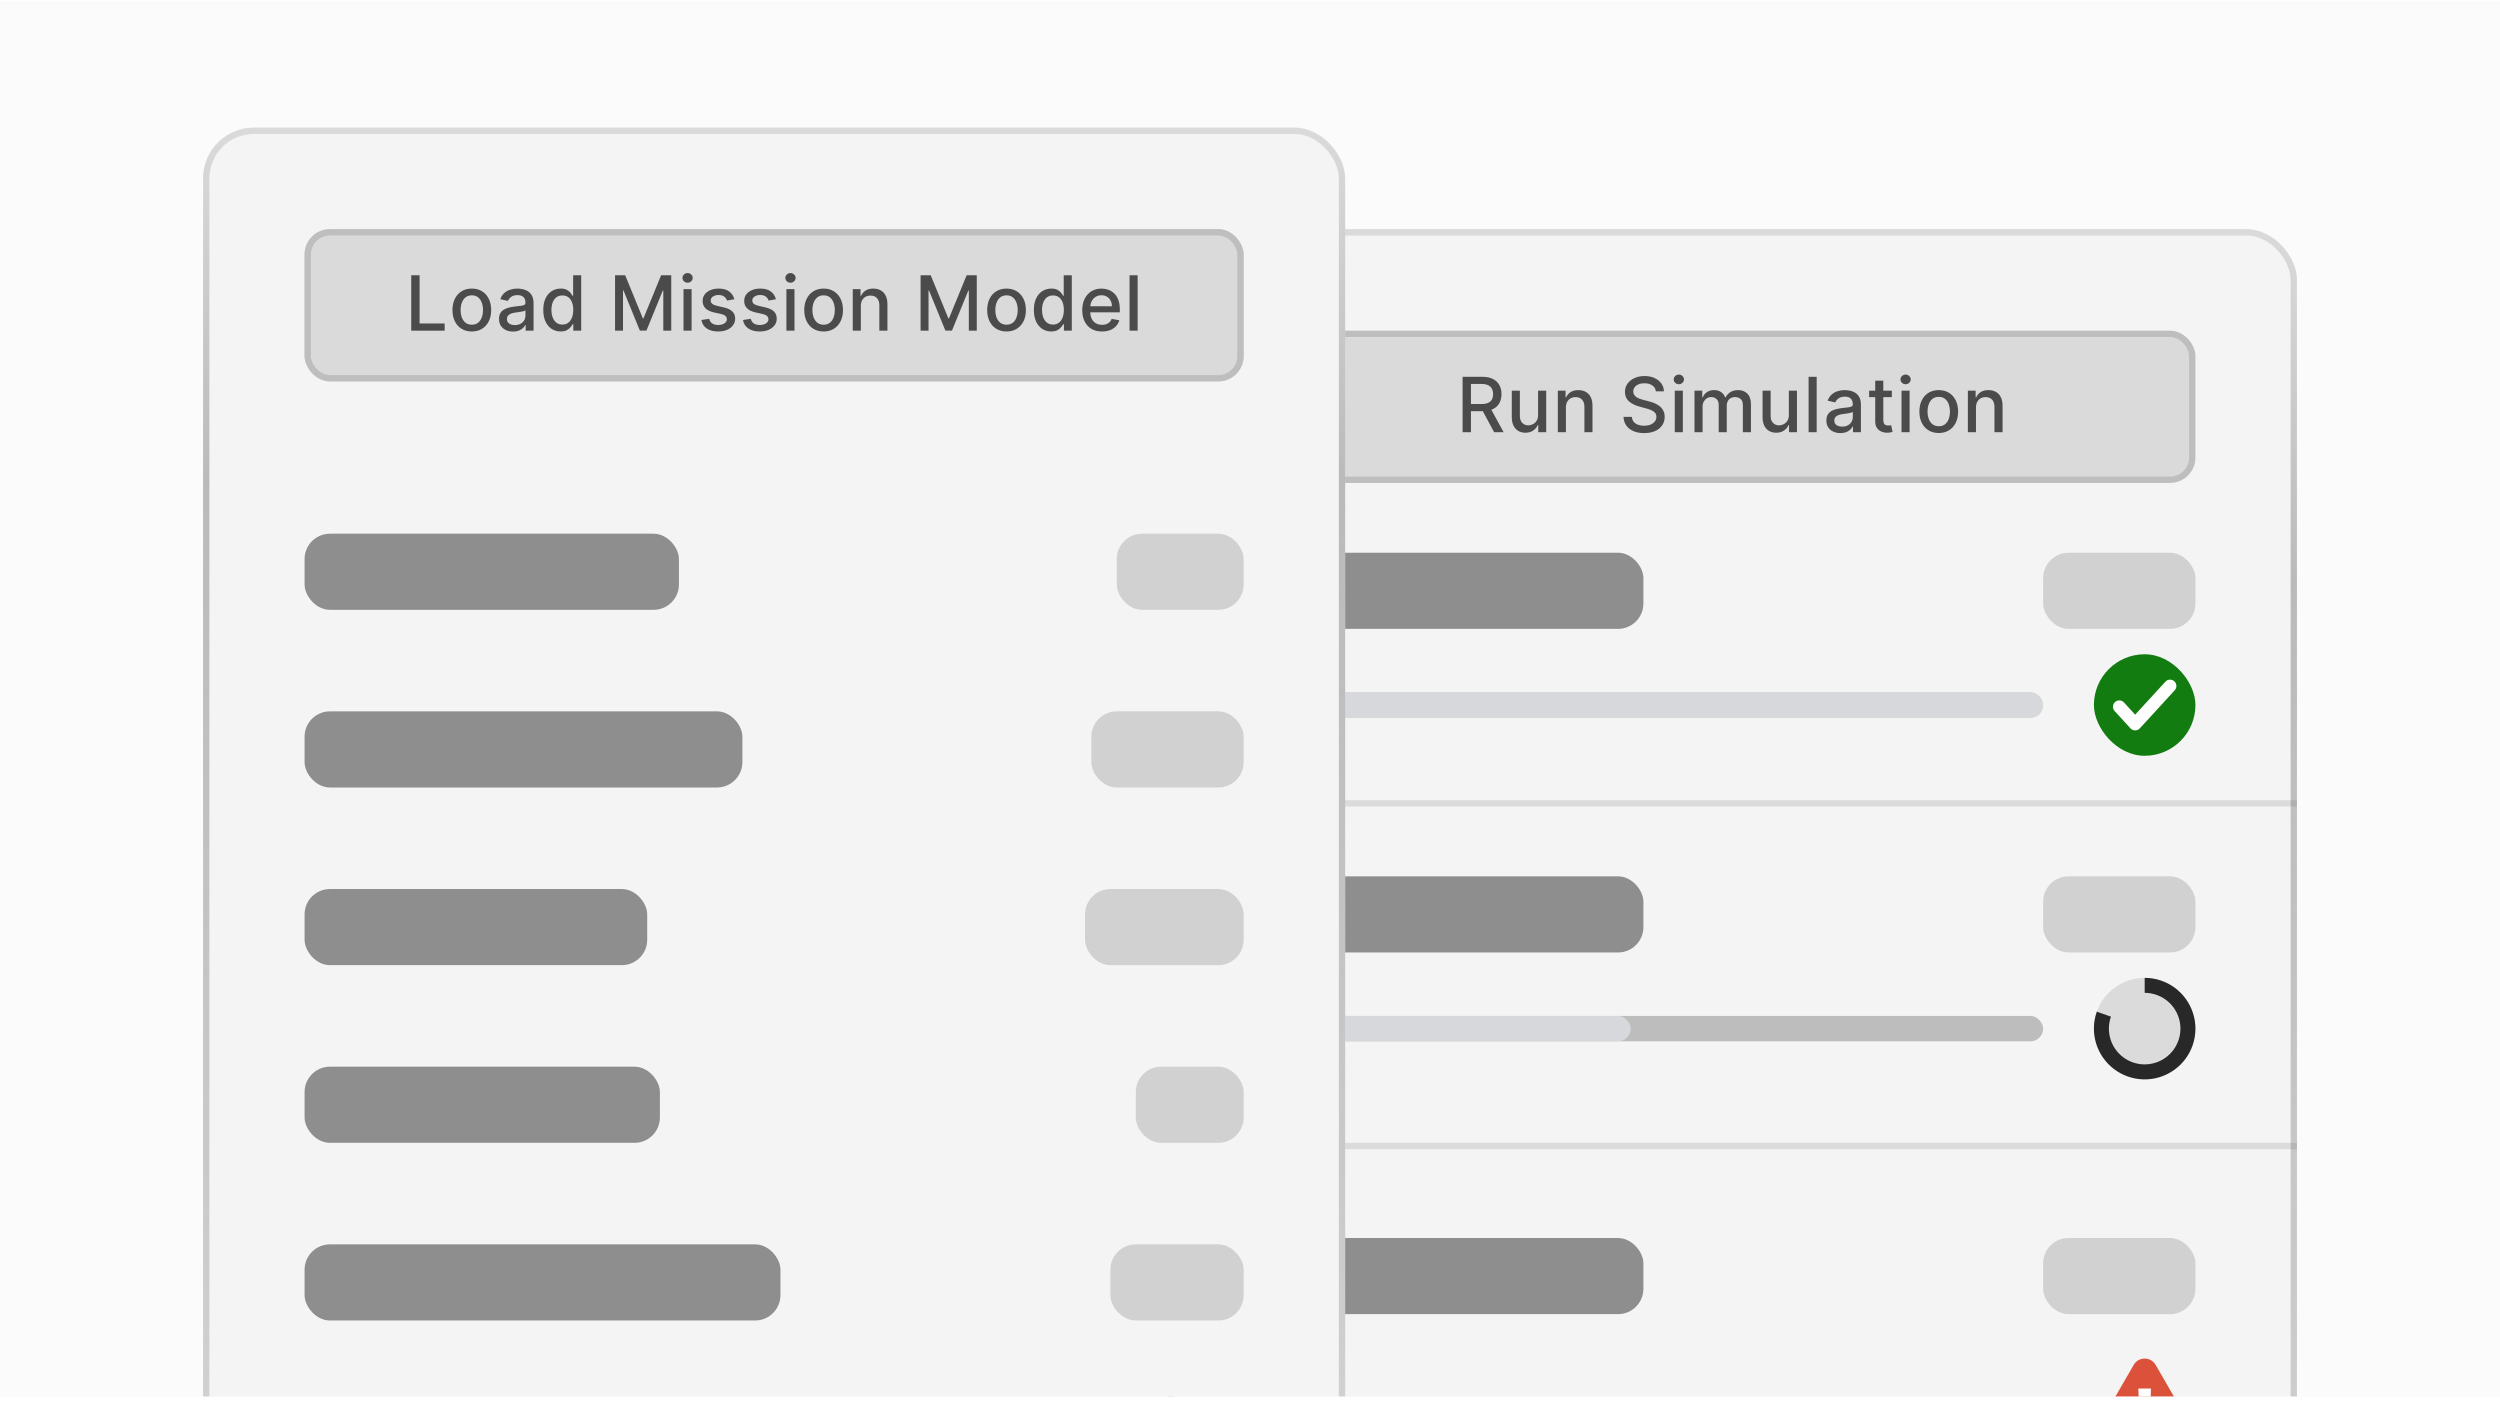 <svg width="394" height="221" viewBox="0 0 394 221" fill="none" xmlns="http://www.w3.org/2000/svg">
<g clip-path="url(#clip0_177_5379)">
<rect width="394" height="220" transform="translate(0 0.111)" fill="#FBFBFB"/>
<g filter="url(#filter0_bd_177_5379)">
<g clip-path="url(#clip1_177_5379)">
<rect x="184" y="32.111" width="178" height="230" rx="8" fill="#F4F4F4"/>
<rect x="200.5" y="48.611" width="145" height="23" rx="3.5" fill="#DADADA"/>
<path opacity="0.7" d="M230.505 64.111V55.384H233.616C234.292 55.384 234.853 55.5 235.299 55.733C235.748 55.966 236.083 56.288 236.305 56.7C236.526 57.109 236.637 57.582 236.637 58.119C236.637 58.654 236.525 59.124 236.3 59.53C236.079 59.933 235.744 60.247 235.295 60.472C234.849 60.696 234.288 60.808 233.612 60.808H231.255V59.675H233.492C233.918 59.675 234.265 59.614 234.532 59.492C234.802 59.369 234.999 59.192 235.124 58.959C235.249 58.726 235.312 58.446 235.312 58.119C235.312 57.79 235.248 57.504 235.12 57.263C234.995 57.021 234.798 56.837 234.528 56.709C234.261 56.578 233.91 56.513 233.475 56.513H231.822V64.111H230.505ZM234.813 60.173L236.969 64.111H235.469L233.356 60.173H234.813ZM242.403 61.396V57.565H243.682V64.111H242.429V62.977H242.361C242.21 63.327 241.969 63.618 241.636 63.851C241.307 64.081 240.896 64.196 240.405 64.196C239.984 64.196 239.612 64.104 239.288 63.919C238.967 63.732 238.714 63.455 238.53 63.088C238.348 62.722 238.257 62.269 238.257 61.729V57.565H239.531V61.575C239.531 62.021 239.655 62.377 239.902 62.641C240.149 62.905 240.47 63.037 240.865 63.037C241.104 63.037 241.341 62.977 241.577 62.858C241.815 62.739 242.013 62.558 242.169 62.317C242.328 62.075 242.406 61.769 242.403 61.396ZM246.788 60.224V64.111H245.514V57.565H246.737V58.631H246.818C246.968 58.284 247.204 58.006 247.525 57.795C247.849 57.585 248.257 57.48 248.748 57.48C249.194 57.48 249.585 57.574 249.92 57.761C250.255 57.946 250.515 58.222 250.7 58.588C250.885 58.955 250.977 59.408 250.977 59.947V64.111H249.703V60.101C249.703 59.627 249.579 59.256 249.332 58.989C249.085 58.719 248.745 58.584 248.314 58.584C248.018 58.584 247.755 58.648 247.525 58.776C247.298 58.904 247.117 59.091 246.984 59.338C246.853 59.582 246.788 59.878 246.788 60.224ZM260.964 57.676C260.918 57.273 260.731 56.96 260.401 56.739C260.072 56.514 259.657 56.402 259.157 56.402C258.799 56.402 258.489 56.459 258.228 56.572C257.967 56.683 257.763 56.837 257.619 57.033C257.476 57.226 257.405 57.446 257.405 57.693C257.405 57.901 257.454 58.08 257.55 58.23C257.65 58.381 257.779 58.507 257.938 58.609C258.1 58.709 258.273 58.793 258.458 58.861C258.643 58.926 258.82 58.98 258.991 59.023L259.843 59.244C260.121 59.312 260.407 59.405 260.699 59.521C260.992 59.638 261.263 59.791 261.513 59.982C261.763 60.172 261.965 60.408 262.119 60.689C262.275 60.97 262.353 61.307 262.353 61.699C262.353 62.193 262.225 62.632 261.969 63.016C261.717 63.399 261.349 63.702 260.866 63.923C260.386 64.145 259.805 64.256 259.123 64.256C258.469 64.256 257.904 64.152 257.427 63.945C256.949 63.737 256.576 63.443 256.306 63.062C256.036 62.679 255.887 62.224 255.859 61.699H257.18C257.205 62.014 257.307 62.277 257.486 62.487C257.668 62.695 257.9 62.849 258.181 62.952C258.465 63.051 258.776 63.101 259.114 63.101C259.486 63.101 259.817 63.043 260.107 62.926C260.4 62.807 260.63 62.642 260.797 62.432C260.965 62.219 261.049 61.97 261.049 61.686C261.049 61.428 260.975 61.216 260.827 61.051C260.682 60.886 260.485 60.75 260.235 60.642C259.988 60.534 259.708 60.439 259.395 60.357L258.364 60.075C257.665 59.885 257.111 59.605 256.702 59.236C256.296 58.867 256.093 58.378 256.093 57.77C256.093 57.267 256.229 56.828 256.502 56.453C256.775 56.078 257.144 55.787 257.61 55.58C258.076 55.369 258.601 55.264 259.187 55.264C259.778 55.264 260.299 55.368 260.751 55.575C261.205 55.783 261.563 56.068 261.824 56.432C262.086 56.793 262.222 57.207 262.234 57.676H260.964ZM263.944 64.111V57.565H265.218V64.111H263.944ZM264.588 56.555C264.366 56.555 264.176 56.482 264.017 56.334C263.86 56.183 263.782 56.004 263.782 55.797C263.782 55.587 263.86 55.408 264.017 55.26C264.176 55.109 264.366 55.034 264.588 55.034C264.809 55.034 264.998 55.109 265.154 55.26C265.313 55.408 265.393 55.587 265.393 55.797C265.393 56.004 265.313 56.183 265.154 56.334C264.998 56.482 264.809 56.555 264.588 56.555ZM267.052 64.111V57.565H268.275V58.631H268.356C268.493 58.27 268.716 57.989 269.025 57.787C269.335 57.582 269.706 57.48 270.138 57.48C270.575 57.48 270.942 57.582 271.237 57.787C271.535 57.992 271.756 58.273 271.898 58.631H271.966C272.122 58.281 272.371 58.003 272.711 57.795C273.052 57.585 273.459 57.48 273.93 57.48C274.524 57.48 275.008 57.666 275.383 58.038C275.761 58.411 275.95 58.972 275.95 59.722V64.111H274.676V59.841C274.676 59.398 274.555 59.077 274.314 58.878C274.072 58.679 273.784 58.58 273.449 58.58C273.034 58.58 272.711 58.707 272.481 58.963C272.251 59.216 272.136 59.541 272.136 59.939V64.111H270.866V59.76C270.866 59.405 270.756 59.119 270.534 58.904C270.312 58.688 270.024 58.58 269.669 58.58C269.427 58.58 269.204 58.644 269 58.771C268.798 58.896 268.635 59.071 268.51 59.295C268.388 59.52 268.327 59.78 268.327 60.075V64.111H267.052ZM281.924 61.396V57.565H283.203V64.111H281.95V62.977H281.882C281.731 63.327 281.49 63.618 281.157 63.851C280.828 64.081 280.417 64.196 279.926 64.196C279.505 64.196 279.133 64.104 278.809 63.919C278.488 63.732 278.235 63.455 278.051 63.088C277.869 62.722 277.778 62.269 277.778 61.729V57.565H279.052V61.575C279.052 62.021 279.176 62.377 279.423 62.641C279.67 62.905 279.991 63.037 280.386 63.037C280.624 63.037 280.862 62.977 281.097 62.858C281.336 62.739 281.534 62.558 281.69 62.317C281.849 62.075 281.927 61.769 281.924 61.396ZM286.309 55.384V64.111H285.035V55.384H286.309ZM290.048 64.256C289.633 64.256 289.258 64.179 288.923 64.026C288.587 63.869 288.322 63.644 288.126 63.348C287.933 63.053 287.836 62.69 287.836 62.261C287.836 61.892 287.907 61.588 288.049 61.349C288.191 61.111 288.383 60.922 288.624 60.783C288.866 60.644 289.136 60.538 289.434 60.467C289.732 60.396 290.036 60.342 290.346 60.305C290.738 60.26 291.056 60.223 291.301 60.195C291.545 60.163 291.722 60.114 291.833 60.045C291.944 59.977 291.999 59.867 291.999 59.713V59.683C291.999 59.311 291.894 59.023 291.684 58.818C291.477 58.614 291.167 58.511 290.755 58.511C290.326 58.511 289.988 58.607 289.741 58.797C289.497 58.984 289.328 59.193 289.234 59.423L288.036 59.151C288.178 58.753 288.386 58.432 288.658 58.188C288.934 57.94 289.251 57.761 289.609 57.651C289.967 57.537 290.343 57.48 290.738 57.48C290.999 57.48 291.276 57.511 291.569 57.574C291.864 57.634 292.14 57.744 292.396 57.906C292.654 58.068 292.866 58.3 293.031 58.601C293.195 58.899 293.278 59.287 293.278 59.764V64.111H292.033V63.216H291.982C291.9 63.381 291.776 63.543 291.612 63.702C291.447 63.861 291.235 63.993 290.977 64.098C290.718 64.203 290.408 64.256 290.048 64.256ZM290.325 63.233C290.677 63.233 290.978 63.163 291.228 63.024C291.481 62.885 291.673 62.703 291.803 62.479C291.937 62.252 292.004 62.009 292.004 61.75V60.906C291.958 60.952 291.87 60.994 291.739 61.034C291.612 61.071 291.465 61.104 291.301 61.132C291.136 61.158 290.975 61.182 290.819 61.205C290.663 61.224 290.532 61.242 290.427 61.256C290.18 61.287 289.954 61.34 289.749 61.413C289.548 61.487 289.386 61.594 289.264 61.733C289.144 61.869 289.085 62.051 289.085 62.279C289.085 62.594 289.201 62.832 289.434 62.994C289.667 63.154 289.964 63.233 290.325 63.233ZM298.15 57.565V58.588H294.575V57.565H298.15ZM295.534 55.997H296.808V62.189C296.808 62.436 296.845 62.622 296.919 62.747C296.993 62.869 297.088 62.953 297.204 62.999C297.324 63.041 297.453 63.062 297.592 63.062C297.694 63.062 297.784 63.055 297.861 63.041C297.937 63.027 297.997 63.016 298.039 63.007L298.27 64.06C298.196 64.088 298.091 64.117 297.954 64.145C297.818 64.176 297.647 64.193 297.443 64.196C297.108 64.202 296.795 64.142 296.505 64.017C296.216 63.892 295.981 63.699 295.802 63.438C295.623 63.176 295.534 62.848 295.534 62.453V55.997ZM299.68 64.111V57.565H300.954V64.111H299.68ZM300.323 56.555C300.102 56.555 299.911 56.482 299.752 56.334C299.596 56.183 299.518 56.004 299.518 55.797C299.518 55.587 299.596 55.408 299.752 55.26C299.911 55.109 300.102 55.034 300.323 55.034C300.545 55.034 300.734 55.109 300.89 55.26C301.049 55.408 301.129 55.587 301.129 55.797C301.129 56.004 301.049 56.183 300.89 56.334C300.734 56.482 300.545 56.555 300.323 56.555ZM305.545 64.243C304.931 64.243 304.396 64.102 303.939 63.821C303.481 63.54 303.126 63.146 302.873 62.641C302.62 62.135 302.494 61.544 302.494 60.868C302.494 60.189 302.62 59.595 302.873 59.087C303.126 58.578 303.481 58.183 303.939 57.902C304.396 57.621 304.931 57.48 305.545 57.48C306.159 57.48 306.694 57.621 307.152 57.902C307.609 58.183 307.964 58.578 308.217 59.087C308.47 59.595 308.596 60.189 308.596 60.868C308.596 61.544 308.47 62.135 308.217 62.641C307.964 63.146 307.609 63.54 307.152 63.821C306.694 64.102 306.159 64.243 305.545 64.243ZM305.549 63.173C305.947 63.173 306.277 63.068 306.538 62.858C306.799 62.648 306.993 62.368 307.118 62.019C307.245 61.669 307.309 61.284 307.309 60.864C307.309 60.446 307.245 60.062 307.118 59.713C306.993 59.361 306.799 59.078 306.538 58.865C306.277 58.652 305.947 58.545 305.549 58.545C305.149 58.545 304.816 58.652 304.552 58.865C304.291 59.078 304.096 59.361 303.968 59.713C303.843 60.062 303.781 60.446 303.781 60.864C303.781 61.284 303.843 61.669 303.968 62.019C304.096 62.368 304.291 62.648 304.552 62.858C304.816 63.068 305.149 63.173 305.549 63.173ZM311.413 60.224V64.111H310.138V57.565H311.361V58.631H311.442C311.593 58.284 311.829 58.006 312.15 57.795C312.474 57.585 312.881 57.48 313.373 57.48C313.819 57.48 314.21 57.574 314.545 57.761C314.88 57.946 315.14 58.222 315.325 58.588C315.509 58.955 315.602 59.408 315.602 59.947V64.111H314.327V60.101C314.327 59.627 314.204 59.256 313.957 58.989C313.71 58.719 313.37 58.584 312.938 58.584C312.643 58.584 312.38 58.648 312.15 58.776C311.923 58.904 311.742 59.091 311.609 59.338C311.478 59.582 311.413 59.878 311.413 60.224Z" fill="#0F0F0F"/>
<rect x="200.5" y="48.611" width="145" height="23" rx="3.5" stroke="#BEBEBE"/>
<g opacity="0.5">
<rect x="200" y="83.111" width="59" height="12" rx="4" fill="#282828"/>
</g>
<g opacity="0.5">
<rect x="200" y="134.111" width="59" height="12" rx="4" fill="#282828"/>
</g>
<g opacity="0.5">
<rect x="200" y="191.111" width="59" height="12" rx="4" fill="#282828"/>
</g>
<g opacity="0.32">
<rect x="322" y="134.111" width="24" height="12" rx="4" fill="#868686"/>
</g>
<g opacity="0.32">
<rect x="322" y="83.111" width="24" height="12" rx="4" fill="#868686"/>
</g>
<g opacity="0.5">
<rect x="190" y="156.111" width="132" height="4" rx="2" fill="#868686"/>
</g>
<g opacity="0.7">
<rect x="200" y="156.111" width="57" height="4" rx="2" fill="#E1E4E8"/>
</g>
<rect x="330" y="150.111" width="16" height="16" rx="8" fill="#DBDBDB"/>
<path d="M338.002 150.111C339.7 150.111 341.354 150.652 342.725 151.655C344.095 152.659 345.11 154.072 345.624 155.69C346.138 157.309 346.123 159.049 345.583 160.659C345.042 162.269 344.003 163.665 342.616 164.644C341.229 165.624 339.566 166.138 337.868 166.11C336.17 166.082 334.525 165.514 333.171 164.489C331.817 163.464 330.824 162.035 330.336 160.408C329.849 158.782 329.891 157.042 330.458 155.441L332.685 156.229C332.285 157.358 332.255 158.584 332.599 159.73C332.943 160.876 333.642 161.884 334.597 162.606C335.551 163.328 336.71 163.728 337.907 163.748C339.103 163.767 340.275 163.406 341.252 162.715C342.23 162.025 342.962 161.041 343.343 159.906C343.725 158.772 343.735 157.546 343.373 156.405C343.011 155.264 342.295 154.268 341.329 153.562C340.364 152.855 339.198 152.473 338.001 152.473L338.002 150.111Z" fill="#282828"/>
<g opacity="0.32">
<rect x="322" y="191.111" width="24" height="12" rx="4" fill="#868686"/>
</g>
<g opacity="0.5">
<rect x="190" y="105.111" width="132" height="4" rx="2" fill="#868686"/>
</g>
<g opacity="0.7">
<rect x="200" y="105.111" width="122" height="4" rx="2" fill="#E1E4E8"/>
</g>
<rect x="330" y="99.111" width="16" height="16" rx="8" fill="#127C10"/>
<path fill-rule="evenodd" clip-rule="evenodd" d="M342.676 103.374C343.083 103.747 343.11 104.379 342.737 104.787L337.237 110.787C337.048 110.993 336.78 111.111 336.5 111.111C336.22 111.111 335.952 110.993 335.763 110.787L333.263 108.059C332.89 107.652 332.917 107.02 333.324 106.646C333.731 106.273 334.364 106.301 334.737 106.708L336.5 108.631L341.263 103.435C341.636 103.028 342.269 103 342.676 103.374Z" fill="white"/>
<g opacity="0.5">
<rect x="200" y="216.111" width="122" height="4" rx="2" fill="#868686"/>
</g>
<g opacity="0.7">
<rect x="200" y="216.111" width="93" height="4" rx="2" fill="#EEB2B2"/>
</g>
<path d="M336.268 211.111C337.038 209.778 338.962 209.778 339.732 211.111L345.794 221.611C346.564 222.944 345.602 224.611 344.062 224.611H331.938C330.398 224.611 329.436 222.944 330.206 221.611L336.268 211.111Z" fill="#DB5139"/>
<path d="M338.993 214.838L338.808 219.838H337.189L337.004 214.838H338.993ZM337.998 222.224C337.724 222.224 337.488 222.129 337.292 221.937C337.097 221.743 337.002 221.507 337.004 221.23C337.002 220.96 337.097 220.729 337.292 220.538C337.488 220.346 337.724 220.25 337.998 220.25C338.259 220.25 338.488 220.346 338.687 220.538C338.888 220.729 338.99 220.96 338.993 221.23C338.99 221.415 338.942 221.583 338.847 221.734C338.755 221.884 338.634 222.003 338.485 222.093C338.336 222.181 338.173 222.224 337.998 222.224Z" fill="white"/>
<line x1="185" y1="122.611" x2="372" y2="122.611" stroke="#DBDBDB"/>
<line x1="185" y1="176.611" x2="372" y2="176.611" stroke="#DBDBDB"/>
</g>
<rect x="184.5" y="32.611" width="177" height="229" rx="7.5" stroke="url(#paint0_linear_177_5379)"/>
</g>
<g filter="url(#filter1_bd_177_5379)">
<rect x="32" y="16.111" width="180" height="230" rx="8" fill="#F4F4F4"/>
<g filter="url(#filter2_i_177_5379)">
<rect x="48" y="32.111" width="148" height="24" rx="4" fill="#DADADA"/>
<path opacity="0.7" d="M64.81 48.111V39.384H66.127V46.977H70.081V48.111H64.81ZM74.358 48.243C73.745 48.243 73.209 48.102 72.752 47.821C72.294 47.54 71.939 47.146 71.686 46.641C71.433 46.135 71.307 45.544 71.307 44.868C71.307 44.189 71.433 43.595 71.686 43.087C71.939 42.578 72.294 42.183 72.752 41.902C73.209 41.621 73.745 41.48 74.358 41.48C74.972 41.48 75.507 41.621 75.965 41.902C76.422 42.183 76.777 42.578 77.03 43.087C77.283 43.595 77.409 44.189 77.409 44.868C77.409 45.544 77.283 46.135 77.03 46.641C76.777 47.146 76.422 47.54 75.965 47.821C75.507 48.102 74.972 48.243 74.358 48.243ZM74.362 47.173C74.76 47.173 75.09 47.068 75.351 46.858C75.612 46.648 75.806 46.368 75.931 46.019C76.058 45.669 76.122 45.284 76.122 44.864C76.122 44.446 76.058 44.062 75.931 43.713C75.806 43.361 75.612 43.078 75.351 42.865C75.09 42.652 74.76 42.545 74.362 42.545C73.962 42.545 73.629 42.652 73.365 42.865C73.104 43.078 72.909 43.361 72.781 43.713C72.656 44.062 72.594 44.446 72.594 44.864C72.594 45.284 72.656 45.669 72.781 46.019C72.909 46.368 73.104 46.648 73.365 46.858C73.629 47.068 73.962 47.173 74.362 47.173ZM80.856 48.256C80.442 48.256 80.067 48.179 79.731 48.026C79.396 47.869 79.13 47.644 78.934 47.348C78.741 47.053 78.645 46.69 78.645 46.261C78.645 45.892 78.716 45.588 78.858 45.349C79 45.111 79.192 44.922 79.433 44.783C79.674 44.644 79.944 44.538 80.243 44.467C80.541 44.396 80.845 44.342 81.155 44.305C81.547 44.26 81.865 44.223 82.109 44.195C82.353 44.163 82.531 44.114 82.642 44.045C82.753 43.977 82.808 43.867 82.808 43.713V43.683C82.808 43.311 82.703 43.023 82.493 42.818C82.285 42.614 81.976 42.511 81.564 42.511C81.135 42.511 80.797 42.607 80.549 42.797C80.305 42.984 80.136 43.193 80.042 43.423L78.845 43.151C78.987 42.753 79.194 42.432 79.467 42.188C79.743 41.94 80.059 41.761 80.417 41.651C80.775 41.537 81.152 41.48 81.547 41.48C81.808 41.48 82.085 41.511 82.378 41.574C82.673 41.634 82.949 41.744 83.204 41.906C83.463 42.068 83.674 42.3 83.839 42.601C84.004 42.899 84.087 43.287 84.087 43.764V48.111H82.842V47.216H82.791C82.709 47.381 82.585 47.543 82.42 47.702C82.255 47.861 82.044 47.993 81.785 48.098C81.527 48.203 81.217 48.256 80.856 48.256ZM81.133 47.233C81.486 47.233 81.787 47.163 82.037 47.024C82.29 46.885 82.481 46.703 82.612 46.479C82.746 46.252 82.812 46.009 82.812 45.75V44.906C82.767 44.952 82.679 44.994 82.548 45.034C82.42 45.071 82.274 45.104 82.109 45.132C81.944 45.158 81.784 45.182 81.628 45.205C81.471 45.224 81.341 45.242 81.236 45.256C80.989 45.287 80.763 45.34 80.558 45.413C80.356 45.487 80.194 45.594 80.072 45.733C79.953 45.869 79.893 46.051 79.893 46.279C79.893 46.594 80.01 46.832 80.243 46.994C80.476 47.154 80.773 47.233 81.133 47.233ZM88.354 48.239C87.825 48.239 87.354 48.104 86.939 47.834C86.527 47.561 86.203 47.173 85.968 46.67C85.734 46.165 85.618 45.558 85.618 44.851C85.618 44.144 85.736 43.538 85.972 43.036C86.21 42.533 86.537 42.148 86.952 41.881C87.367 41.614 87.837 41.48 88.362 41.48C88.769 41.48 89.095 41.548 89.343 41.685C89.593 41.818 89.786 41.974 89.922 42.154C90.061 42.332 90.169 42.49 90.246 42.627H90.323V39.384H91.597V48.111H90.352V47.092H90.246C90.169 47.232 90.058 47.391 89.913 47.57C89.772 47.749 89.575 47.905 89.325 48.038C89.075 48.172 88.752 48.239 88.354 48.239ZM88.635 47.152C89.002 47.152 89.311 47.055 89.564 46.862C89.82 46.666 90.013 46.395 90.144 46.048C90.277 45.702 90.344 45.298 90.344 44.838C90.344 44.384 90.279 43.986 90.148 43.645C90.017 43.304 89.825 43.038 89.573 42.848C89.32 42.658 89.007 42.562 88.635 42.562C88.252 42.562 87.932 42.662 87.676 42.861C87.421 43.06 87.227 43.331 87.097 43.675C86.969 44.019 86.905 44.406 86.905 44.838C86.905 45.276 86.97 45.669 87.101 46.019C87.232 46.368 87.425 46.645 87.681 46.849C87.939 47.051 88.257 47.152 88.635 47.152ZM96.933 39.384H98.531L101.31 46.168H101.412L104.19 39.384H105.788V48.111H104.536V41.795H104.455L101.881 48.098H100.841L98.267 41.791H98.186V48.111H96.933V39.384ZM107.721 48.111V41.565H108.995V48.111H107.721ZM108.364 40.555C108.142 40.555 107.952 40.482 107.793 40.334C107.637 40.183 107.559 40.004 107.559 39.797C107.559 39.587 107.637 39.408 107.793 39.26C107.952 39.109 108.142 39.034 108.364 39.034C108.586 39.034 108.775 39.109 108.931 39.26C109.09 39.408 109.169 39.587 109.169 39.797C109.169 40.004 109.09 40.183 108.931 40.334C108.775 40.482 108.586 40.555 108.364 40.555ZM115.734 43.163L114.579 43.368C114.531 43.22 114.454 43.08 114.349 42.946C114.246 42.812 114.107 42.703 113.931 42.618C113.755 42.533 113.535 42.49 113.271 42.49C112.91 42.49 112.609 42.571 112.367 42.733C112.126 42.892 112.005 43.098 112.005 43.351C112.005 43.57 112.086 43.746 112.248 43.879C112.41 44.013 112.671 44.122 113.032 44.207L114.072 44.446C114.674 44.585 115.123 44.8 115.418 45.09C115.714 45.379 115.862 45.756 115.862 46.219C115.862 46.611 115.748 46.96 115.521 47.267C115.296 47.571 114.982 47.81 114.579 47.983C114.178 48.156 113.714 48.243 113.185 48.243C112.452 48.243 111.854 48.087 111.391 47.774C110.928 47.459 110.644 47.011 110.539 46.432L111.771 46.244C111.847 46.565 112.005 46.808 112.244 46.973C112.482 47.135 112.793 47.216 113.177 47.216C113.595 47.216 113.928 47.129 114.178 46.956C114.428 46.78 114.553 46.565 114.553 46.312C114.553 46.108 114.477 45.936 114.323 45.797C114.173 45.658 113.941 45.553 113.629 45.482L112.521 45.239C111.91 45.099 111.458 44.878 111.166 44.574C110.876 44.27 110.731 43.885 110.731 43.419C110.731 43.033 110.839 42.695 111.055 42.405C111.271 42.115 111.569 41.889 111.95 41.727C112.33 41.562 112.766 41.48 113.258 41.48C113.965 41.48 114.522 41.634 114.928 41.94C115.335 42.244 115.603 42.652 115.734 43.163ZM122.287 43.163L121.132 43.368C121.084 43.22 121.007 43.08 120.902 42.946C120.8 42.812 120.661 42.703 120.485 42.618C120.309 42.533 120.088 42.49 119.824 42.49C119.463 42.49 119.162 42.571 118.921 42.733C118.679 42.892 118.559 43.098 118.559 43.351C118.559 43.57 118.64 43.746 118.802 43.879C118.963 44.013 119.225 44.122 119.586 44.207L120.625 44.446C121.228 44.585 121.677 44.8 121.972 45.09C122.267 45.379 122.415 45.756 122.415 46.219C122.415 46.611 122.302 46.96 122.074 47.267C121.85 47.571 121.536 47.81 121.132 47.983C120.732 48.156 120.267 48.243 119.739 48.243C119.006 48.243 118.408 48.087 117.945 47.774C117.482 47.459 117.198 47.011 117.093 46.432L118.324 46.244C118.401 46.565 118.559 46.808 118.797 46.973C119.036 47.135 119.347 47.216 119.73 47.216C120.148 47.216 120.482 47.129 120.732 46.956C120.982 46.78 121.107 46.565 121.107 46.312C121.107 46.108 121.03 45.936 120.877 45.797C120.726 45.658 120.495 45.553 120.182 45.482L119.074 45.239C118.463 45.099 118.012 44.878 117.719 44.574C117.429 44.27 117.284 43.885 117.284 43.419C117.284 43.033 117.392 42.695 117.608 42.405C117.824 42.115 118.123 41.889 118.503 41.727C118.884 41.562 119.32 41.48 119.811 41.48C120.519 41.48 121.076 41.634 121.482 41.94C121.888 42.244 122.157 42.652 122.287 43.163ZM123.936 48.111V41.565H125.21V48.111H123.936ZM124.58 40.555C124.358 40.555 124.168 40.482 124.009 40.334C123.852 40.183 123.774 40.004 123.774 39.797C123.774 39.587 123.852 39.408 124.009 39.26C124.168 39.109 124.358 39.034 124.58 39.034C124.801 39.034 124.99 39.109 125.146 39.26C125.305 39.408 125.385 39.587 125.385 39.797C125.385 40.004 125.305 40.183 125.146 40.334C124.99 40.482 124.801 40.555 124.58 40.555ZM129.801 48.243C129.188 48.243 128.652 48.102 128.195 47.821C127.738 47.54 127.382 47.146 127.13 46.641C126.877 46.135 126.75 45.544 126.75 44.868C126.75 44.189 126.877 43.595 127.13 43.087C127.382 42.578 127.738 42.183 128.195 41.902C128.652 41.621 129.188 41.48 129.801 41.48C130.415 41.48 130.951 41.621 131.408 41.902C131.865 42.183 132.22 42.578 132.473 43.087C132.726 43.595 132.853 44.189 132.853 44.868C132.853 45.544 132.726 46.135 132.473 46.641C132.22 47.146 131.865 47.54 131.408 47.821C130.951 48.102 130.415 48.243 129.801 48.243ZM129.806 47.173C130.203 47.173 130.533 47.068 130.794 46.858C131.056 46.648 131.249 46.368 131.374 46.019C131.502 45.669 131.566 45.284 131.566 44.864C131.566 44.446 131.502 44.062 131.374 43.713C131.249 43.361 131.056 43.078 130.794 42.865C130.533 42.652 130.203 42.545 129.806 42.545C129.405 42.545 129.073 42.652 128.809 42.865C128.547 43.078 128.353 43.361 128.225 43.713C128.1 44.062 128.037 44.446 128.037 44.864C128.037 45.284 128.1 45.669 128.225 46.019C128.353 46.368 128.547 46.648 128.809 46.858C129.073 47.068 129.405 47.173 129.806 47.173ZM135.669 44.224V48.111H134.395V41.565H135.618V42.631H135.699C135.849 42.284 136.085 42.006 136.406 41.795C136.73 41.585 137.138 41.48 137.629 41.48C138.075 41.48 138.466 41.574 138.801 41.761C139.136 41.946 139.396 42.222 139.581 42.588C139.766 42.955 139.858 43.408 139.858 43.947V48.111H138.584V44.101C138.584 43.627 138.46 43.256 138.213 42.989C137.966 42.719 137.626 42.584 137.195 42.584C136.899 42.584 136.636 42.648 136.406 42.776C136.179 42.904 135.999 43.091 135.865 43.338C135.734 43.582 135.669 43.878 135.669 44.224ZM145.085 39.384H146.683L149.461 46.168H149.563L152.342 39.384H153.94V48.111H152.687V41.795H152.606L150.032 48.098H148.992L146.419 41.791H146.338V48.111H145.085V39.384ZM158.629 48.243C158.015 48.243 157.48 48.102 157.023 47.821C156.565 47.54 156.21 47.146 155.957 46.641C155.704 46.135 155.578 45.544 155.578 44.868C155.578 44.189 155.704 43.595 155.957 43.087C156.21 42.578 156.565 42.183 157.023 41.902C157.48 41.621 158.015 41.48 158.629 41.48C159.243 41.48 159.778 41.621 160.236 41.902C160.693 42.183 161.048 42.578 161.301 43.087C161.554 43.595 161.68 44.189 161.68 44.868C161.68 45.544 161.554 46.135 161.301 46.641C161.048 47.146 160.693 47.54 160.236 47.821C159.778 48.102 159.243 48.243 158.629 48.243ZM158.633 47.173C159.031 47.173 159.361 47.068 159.622 46.858C159.883 46.648 160.077 46.368 160.202 46.019C160.329 45.669 160.393 45.284 160.393 44.864C160.393 44.446 160.329 44.062 160.202 43.713C160.077 43.361 159.883 43.078 159.622 42.865C159.361 42.652 159.031 42.545 158.633 42.545C158.233 42.545 157.9 42.652 157.636 42.865C157.375 43.078 157.18 43.361 157.052 43.713C156.927 44.062 156.865 44.446 156.865 44.864C156.865 45.284 156.927 45.669 157.052 46.019C157.18 46.368 157.375 46.648 157.636 46.858C157.9 47.068 158.233 47.173 158.633 47.173ZM165.673 48.239C165.144 48.239 164.673 48.104 164.258 47.834C163.846 47.561 163.522 47.173 163.286 46.67C163.053 46.165 162.937 45.558 162.937 44.851C162.937 44.144 163.055 43.538 163.291 43.036C163.529 42.533 163.856 42.148 164.271 41.881C164.686 41.614 165.156 41.48 165.681 41.48C166.088 41.48 166.414 41.548 166.661 41.685C166.911 41.818 167.105 41.974 167.241 42.154C167.38 42.332 167.488 42.49 167.565 42.627H167.642V39.384H168.916V48.111H167.671V47.092H167.565C167.488 47.232 167.377 47.391 167.232 47.57C167.09 47.749 166.894 47.905 166.644 48.038C166.394 48.172 166.07 48.239 165.673 48.239ZM165.954 47.152C166.32 47.152 166.63 47.055 166.883 46.862C167.139 46.666 167.332 46.395 167.463 46.048C167.596 45.702 167.663 45.298 167.663 44.838C167.663 44.384 167.597 43.986 167.467 43.645C167.336 43.304 167.144 43.038 166.892 42.848C166.639 42.658 166.326 42.562 165.954 42.562C165.57 42.562 165.251 42.662 164.995 42.861C164.74 43.06 164.546 43.331 164.416 43.675C164.288 44.019 164.224 44.406 164.224 44.838C164.224 45.276 164.289 45.669 164.42 46.019C164.551 46.368 164.744 46.645 164.999 46.849C165.258 47.051 165.576 47.152 165.954 47.152ZM173.675 48.243C173.03 48.243 172.475 48.105 172.009 47.83C171.546 47.551 171.188 47.161 170.935 46.658C170.685 46.152 170.56 45.56 170.56 44.881C170.56 44.21 170.685 43.619 170.935 43.108C171.188 42.597 171.54 42.197 171.992 41.911C172.447 41.624 172.978 41.48 173.586 41.48C173.955 41.48 174.313 41.541 174.66 41.663C175.006 41.786 175.317 41.977 175.593 42.239C175.868 42.5 176.086 42.84 176.245 43.257C176.404 43.672 176.483 44.176 176.483 44.77V45.222H171.28V44.267H175.235C175.235 43.932 175.167 43.635 175.03 43.377C174.894 43.115 174.702 42.909 174.455 42.759C174.211 42.608 173.924 42.533 173.594 42.533C173.236 42.533 172.924 42.621 172.657 42.797C172.393 42.97 172.188 43.197 172.043 43.479C171.901 43.757 171.83 44.06 171.83 44.386V45.132C171.83 45.57 171.907 45.942 172.06 46.249C172.216 46.555 172.434 46.79 172.712 46.952C172.991 47.111 173.316 47.19 173.688 47.19C173.929 47.19 174.15 47.156 174.349 47.088C174.547 47.017 174.719 46.912 174.864 46.773C175.009 46.634 175.12 46.462 175.197 46.257L176.402 46.474C176.306 46.83 176.133 47.141 175.883 47.408C175.635 47.672 175.324 47.878 174.949 48.026C174.577 48.17 174.152 48.243 173.675 48.243ZM179.291 39.384V48.111H178.017V39.384H179.291Z" fill="#0F0F0F"/>
<rect x="48.5" y="32.611" width="147" height="23" rx="3.5" stroke="#BEBEBE"/>
</g>
<g opacity="0.5">
<rect x="48" y="80.111" width="59" height="12" rx="4" fill="#282828"/>
</g>
<g opacity="0.32">
<rect x="176" y="80.111" width="20" height="12" rx="4" fill="#868686"/>
</g>
<g opacity="0.5">
<rect x="48" y="108.111" width="69" height="12" rx="4" fill="#282828"/>
</g>
<g opacity="0.32">
<rect x="172" y="108.111" width="24" height="12" rx="4" fill="#868686"/>
</g>
<g opacity="0.5">
<rect x="48" y="136.111" width="54" height="12" rx="4" fill="#282828"/>
</g>
<g opacity="0.32">
<rect x="171" y="136.111" width="25" height="12" rx="4" fill="#868686"/>
</g>
<g opacity="0.5">
<rect x="48" y="164.111" width="56" height="12" rx="4" fill="#282828"/>
</g>
<g opacity="0.32">
<rect x="179" y="164.111" width="17" height="12" rx="4" fill="#868686"/>
</g>
<g opacity="0.5">
<rect x="48" y="192.111" width="75" height="12" rx="4" fill="#282828"/>
</g>
<g opacity="0.32">
<rect x="175" y="192.111" width="21" height="12" rx="4" fill="#868686"/>
</g>
<rect x="32.5" y="16.611" width="179" height="229" rx="7.5" stroke="url(#paint1_linear_177_5379)"/>
</g>
</g>
<defs>
<filter id="filter0_bd_177_5379" x="168" y="20.111" width="210" height="262" filterUnits="userSpaceOnUse" color-interpolation-filters="sRGB">
<feFlood flood-opacity="0" result="BackgroundImageFix"/>
<feGaussianBlur in="BackgroundImageFix" stdDeviation="2"/>
<feComposite in2="SourceAlpha" operator="in" result="effect1_backgroundBlur_177_5379"/>
<feColorMatrix in="SourceAlpha" type="matrix" values="0 0 0 0 0 0 0 0 0 0 0 0 0 0 0 0 0 0 127 0" result="hardAlpha"/>
<feOffset dy="4"/>
<feGaussianBlur stdDeviation="8"/>
<feComposite in2="hardAlpha" operator="out"/>
<feColorMatrix type="matrix" values="0 0 0 0 0 0 0 0 0 0 0 0 0 0 0 0 0 0 0.08 0"/>
<feBlend mode="normal" in2="effect1_backgroundBlur_177_5379" result="effect2_dropShadow_177_5379"/>
<feBlend mode="normal" in="SourceGraphic" in2="effect2_dropShadow_177_5379" result="shape"/>
</filter>
<filter id="filter1_bd_177_5379" x="16" y="4.111" width="212" height="262" filterUnits="userSpaceOnUse" color-interpolation-filters="sRGB">
<feFlood flood-opacity="0" result="BackgroundImageFix"/>
<feGaussianBlur in="BackgroundImageFix" stdDeviation="2"/>
<feComposite in2="SourceAlpha" operator="in" result="effect1_backgroundBlur_177_5379"/>
<feColorMatrix in="SourceAlpha" type="matrix" values="0 0 0 0 0 0 0 0 0 0 0 0 0 0 0 0 0 0 127 0" result="hardAlpha"/>
<feOffset dy="4"/>
<feGaussianBlur stdDeviation="8"/>
<feComposite in2="hardAlpha" operator="out"/>
<feColorMatrix type="matrix" values="0 0 0 0 0 0 0 0 0 0 0 0 0 0 0 0 0 0 0.08 0"/>
<feBlend mode="normal" in2="effect1_backgroundBlur_177_5379" result="effect2_dropShadow_177_5379"/>
<feBlend mode="normal" in="SourceGraphic" in2="effect2_dropShadow_177_5379" result="shape"/>
</filter>
<filter id="filter2_i_177_5379" x="48" y="32.111" width="148" height="24" filterUnits="userSpaceOnUse" color-interpolation-filters="sRGB">
<feFlood flood-opacity="0" result="BackgroundImageFix"/>
<feBlend mode="normal" in="SourceGraphic" in2="BackgroundImageFix" result="shape"/>
<feColorMatrix in="SourceAlpha" type="matrix" values="0 0 0 0 0 0 0 0 0 0 0 0 0 0 0 0 0 0 127 0" result="hardAlpha"/>
<feOffset/>
<feGaussianBlur stdDeviation="1"/>
<feComposite in2="hardAlpha" operator="arithmetic" k2="-1" k3="1"/>
<feColorMatrix type="matrix" values="0 0 0 0 0 0 0 0 0 0 0 0 0 0 0 0 0 0 0.25 0"/>
<feBlend mode="normal" in2="shape" result="effect1_innerShadow_177_5379"/>
</filter>
<linearGradient id="paint0_linear_177_5379" x1="273" y1="32.111" x2="273" y2="262.111" gradientUnits="userSpaceOnUse">
<stop stop-color="#BEBEBE" stop-opacity="0.48"/>
<stop offset="0.24" stop-color="#7C7C7C" stop-opacity="0.48"/>
<stop offset="1" stop-color="#5E5E5E" stop-opacity="0.2"/>
</linearGradient>
<linearGradient id="paint1_linear_177_5379" x1="122" y1="16.111" x2="122" y2="246.111" gradientUnits="userSpaceOnUse">
<stop stop-color="#BEBEBE" stop-opacity="0.48"/>
<stop offset="0.24" stop-color="#7C7C7C" stop-opacity="0.48"/>
<stop offset="1" stop-color="#5E5E5E" stop-opacity="0.2"/>
</linearGradient>
<clipPath id="clip0_177_5379">
<rect width="394" height="220" fill="white" transform="translate(0 0.111)"/>
</clipPath>
<clipPath id="clip1_177_5379">
<rect x="184" y="32.111" width="178" height="230" rx="8" fill="white"/>
</clipPath>
</defs>
</svg>

